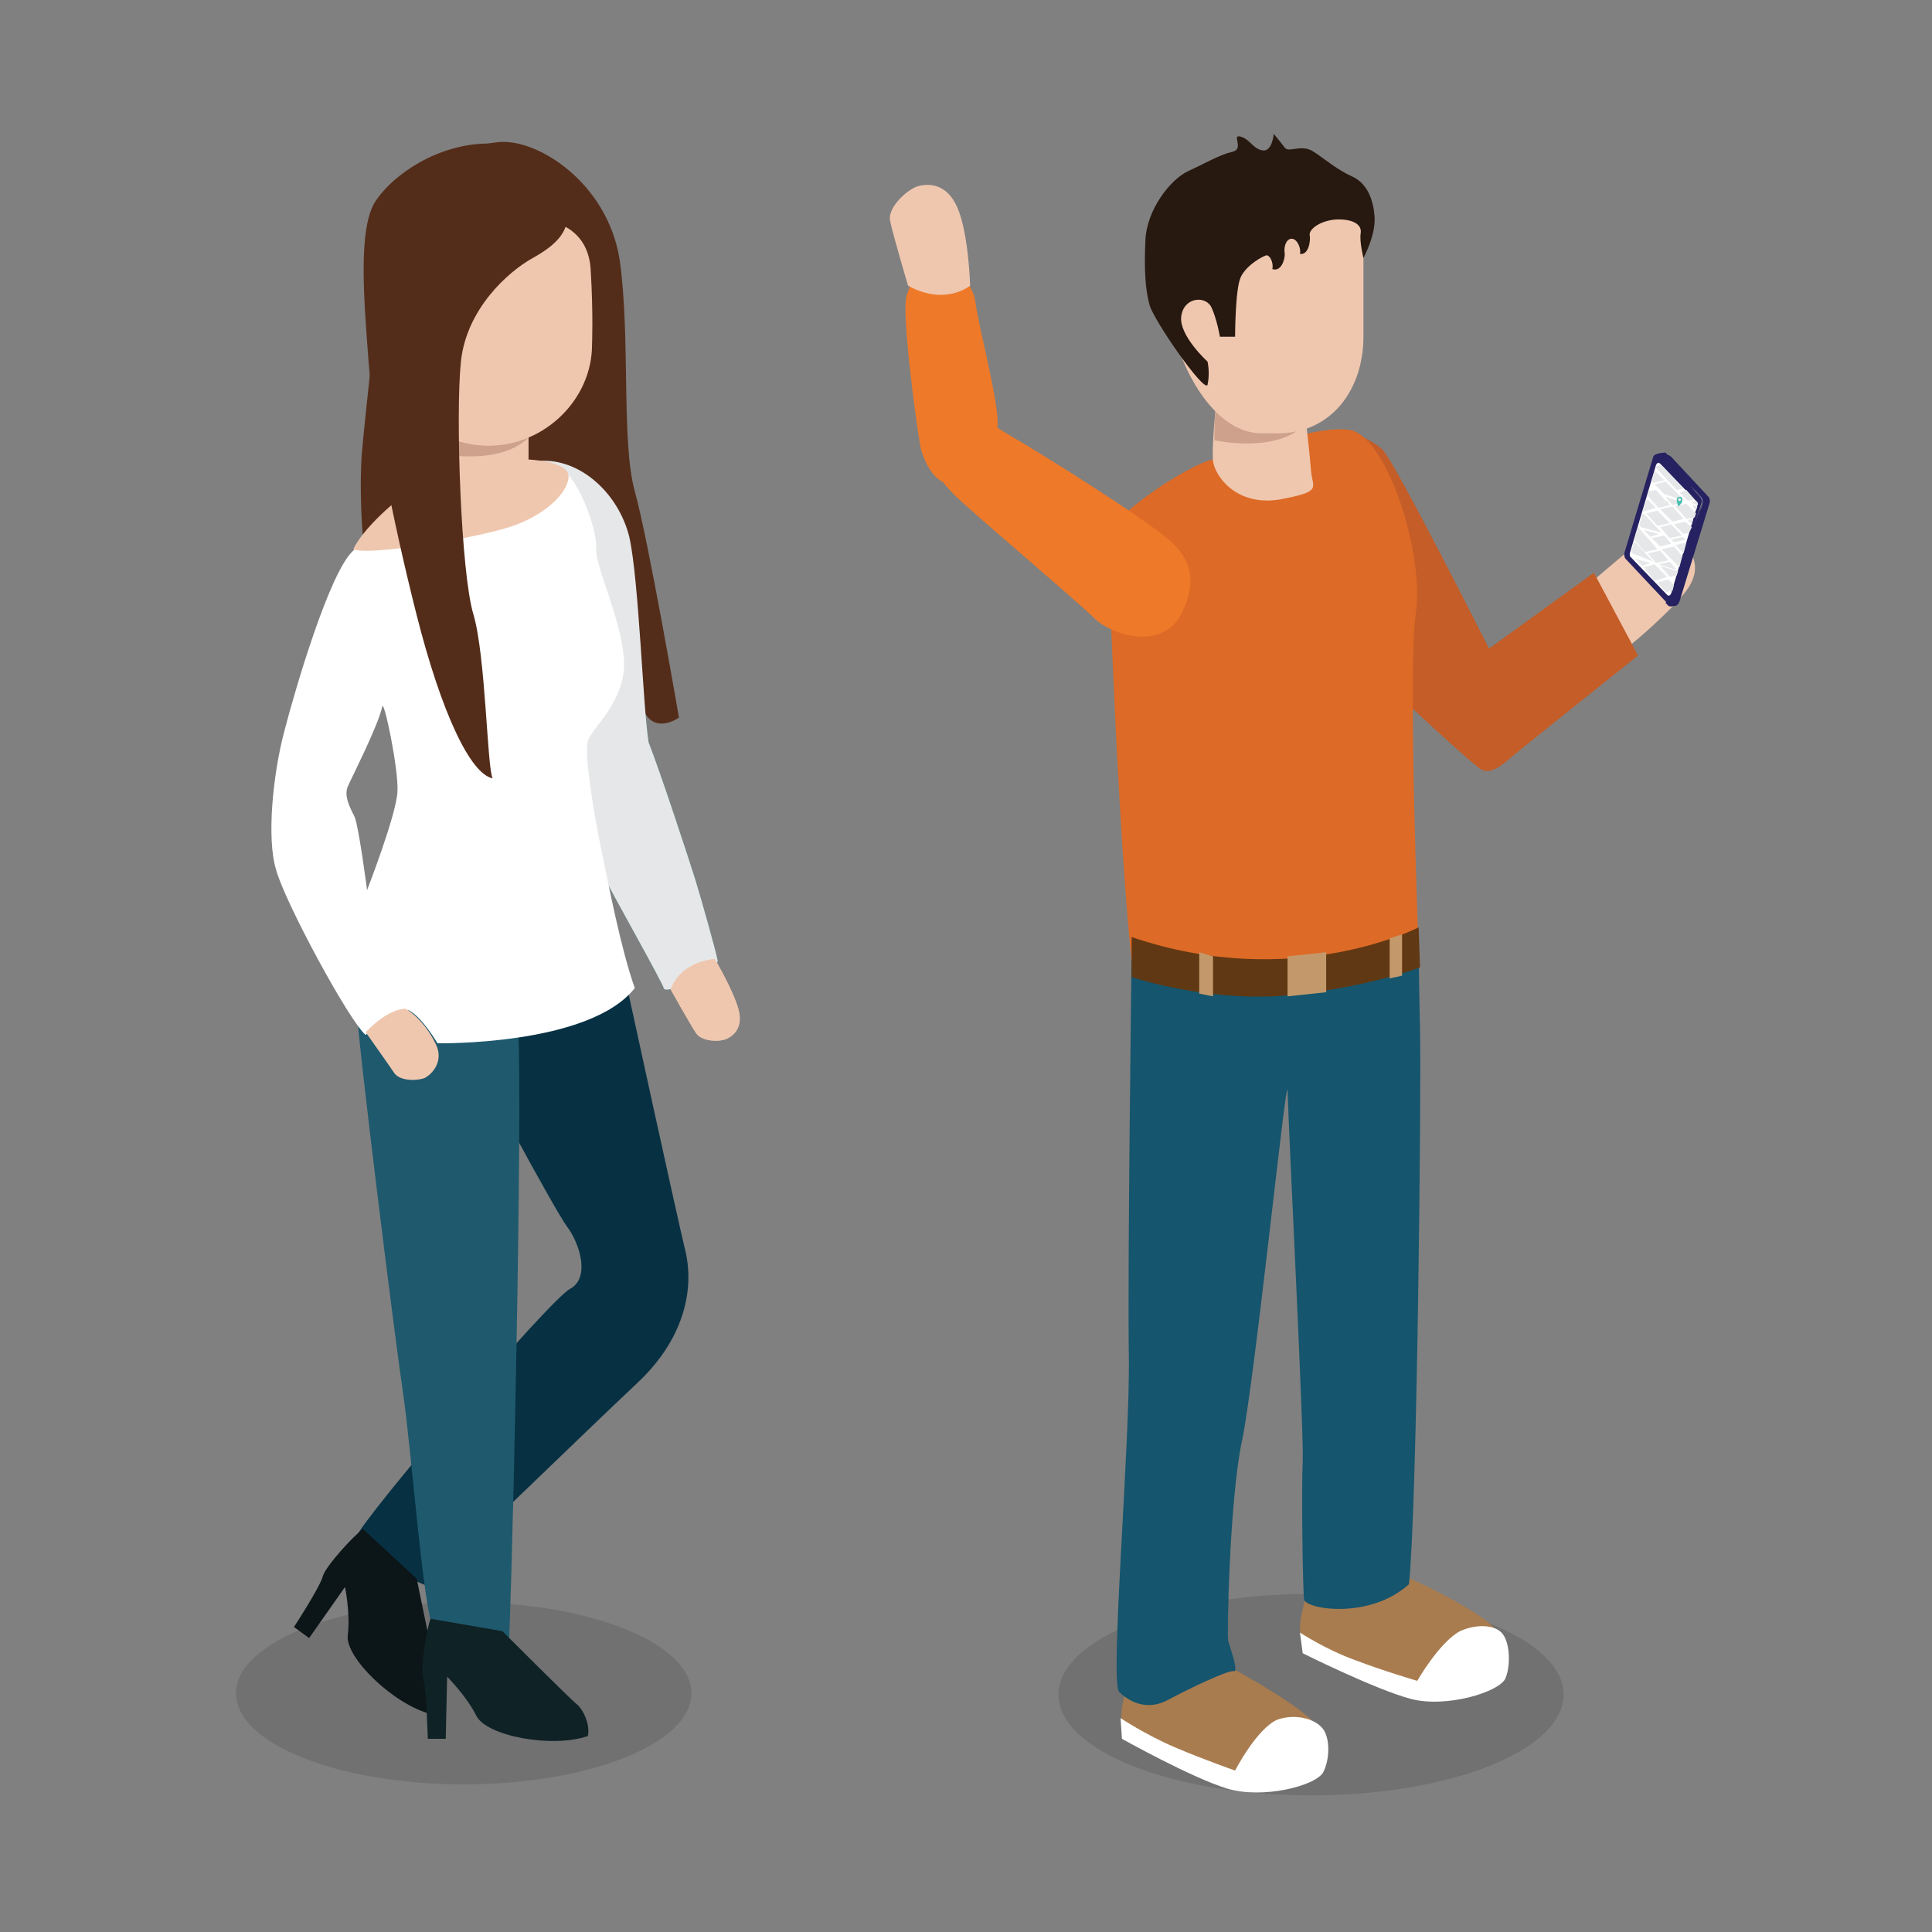 <?xml version="1.0" encoding="utf-8"?>
<!-- Generator: Adobe Illustrator 24.0.0, SVG Export Plug-In . SVG Version: 6.00 Build 0)  -->
<svg version="1.1" id="Layer_1" xmlns="http://www.w3.org/2000/svg" xmlns:xlink="http://www.w3.org/1999/xlink" x="0px" y="0px"
	 width="140px" height="140px" viewBox="0 0 140 140" style="enable-background:new 0 0 140 140;" xml:space="preserve">
<rect x="0" y="0" width="140" height="140" fill="#808080" stroke="none"/>
<style type="text/css">
	.st0{fill:#50B4B6;}
	.st1{opacity:0.3;fill:#4D4D4F;enable-background:new    ;}
	.st2{fill:#542D1A;}
	.st3{fill:#073143;}
	.st4{fill:#0C1517;}
	.st5{fill:#1F596D;}
	.st6{fill:#0F2226;}
	.st7{fill:#E6E7E8;}
	.st8{fill:#FFFFFF;}
	.st9{fill:#EFC7AF;}
	.st10{fill:#CDA18B;}
	.st11{fill:#C45D28;}
	.st12{fill:#262261;}
	.st13{fill:#6A628C;}
	.st14{fill:#49BEAF;}
	.st15{fill:#F1F1F2;}
	.st16{fill:#A87C4F;}
	.st17{fill:#15556D;}
	.st18{fill:#DD6A26;}
	.st19{fill:#271810;}
	.st20{fill:#603813;}
	.st21{fill:#C3996B;}
	.st22{fill:#EE7928;}
</style>
<path class="st0" d="M39.1,33.4c2.9-0.2,5.7,2.3,6.5,5.5c0.7,3.1,1,12.5,1.4,14.9c0.8,2,3,8.7,3.4,10c0.4,1.3,1.5,5.2,1.6,5.8
	c0.1,0.6-3.8,2.6-3.9,2c-0.2-0.6-3.6-6.6-4.4-8.2c-0.8-1.7-3.1-19.8-3.3-23.4C40.2,36.3,39.1,33.4,39.1,33.4z"/>
<g>
	<ellipse class="st1" cx="33.6" cy="122.7" rx="16.5" ry="6.6"/>
	<g>
		<path class="st2" d="M36.1,10.3c2.8-0.3,7.9,2.9,8.8,8.5C45.7,24.4,45,32,46,35.6S49.2,52,49.2,52s-1.8,1.3-2.6-0.6
			c-0.9-1.9-6.1-16.4-9.9-16.3C32.9,35.2,26.4,40,26.4,40s-0.4-3.3-0.2-6.9c0.3-3.6,0.9-7.9,0.9-10.2S27.7,11.2,36.1,10.3z"/>
		<path class="st3" d="M45.5,71.8c0,0,3.5,16.1,4.2,19c0.6,2.8-0.2,6.3-3.5,9.4s-15.3,14.7-15.3,14.7s-5.5-2.2-5.1-3.5
			c0.5-1.4,14-17.2,15.5-18c1.5-0.8,0.7-3.3-0.2-4.5s-6.9-12.3-7.6-14S43.4,70,45.5,71.8z"/>
		<path class="st4" d="M26.3,110.8c-0.7,0.5-2.7,2.7-2.9,3.4c-0.2,0.8-2.1,3.7-2.1,3.7l1.1,0.8L25,115c0,0,0.4,1.9,0.2,3.5
			c-0.2,1.6,3.3,5,6,5.7c0.7-0.7,0.7-2,0.6-2.4c-0.2-0.4-1.6-7.4-1.6-7.4L26.3,110.8z"/>
		<path class="st5" d="M25.9,73.6c0,1.6,2.7,23.3,3.3,27.3c0.6,4,1.5,16.1,2.2,17c0.6,0.9,4.9,1.5,5.5,0.8c0.4-10.6,1-42,0.6-44.7
			S25.9,73.6,25.9,73.6z"/>
		<path class="st6" d="M31.2,117.3c-0.3,0.8-0.8,3.7-0.5,4.5c0.2,0.8,0.3,4.2,0.3,4.2h1.3l0.1-4.5c0,0,1.4,1.4,2.1,2.8
			c0.7,1.5,5.5,2.4,8.1,1.5c0.2-1-0.5-2.1-0.8-2.3c-0.4-0.3-5.4-5.3-5.4-5.3L31.2,117.3z"/>
		<path class="st7" d="M39.1,33.4c2.9-0.2,5.7,2.3,6.5,5.5c0.7,3.1,1,12.5,1.4,14.9c0.8,2,3,8.7,3.4,10c0.4,1.3,1.5,5.2,1.6,5.8
			c0.1,0.6-3.8,2.6-3.9,2c-0.2-0.6-3.6-6.6-4.4-8.2c-0.8-1.7-3.1-19.8-3.3-23.4C40.2,36.3,39.1,33.4,39.1,33.4z"/>
		<path class="st8" d="M43.6,61.7c-0.5-2.4-1.3-7-1-8s2.9-3,2.6-6.1c-0.3-3.1-2.1-6.6-2-7.9c0.1-1.3-1.4-5.6-3-6
			c-1.7-0.4-9.4,1.5-14.6,6.2c-1.7,1.5-4.2,10-5,13.1c-0.8,3-1.3,7.7-0.6,10c0.6,2.3,5.3,11,6.5,12c0.9-1,2.6-1.9,3.1-1.8
			c1,0.5,2.1,2.4,2.1,2.4s11,0.2,14.3-4C45,68.8,44.1,64.1,43.6,61.7z M28.8,57.4c-0.1,1.7-2.2,7.1-2.2,7.1s-0.6-4.6-0.9-5.3
			c-0.3-0.6-0.8-1.5-0.5-2.2s2.2-4.4,2.5-5.8C27.8,50.6,28.9,55.7,28.8,57.4z"/>
		<path class="st9" d="M38.3,31.3v2c0,0,3,0.1,2.9,1.3s-1.8,2.8-4.3,3.6s-10.1,2.1-11.3,1.6c0.9-1.9,4.1-4.3,4.1-4.3l1.8-4.6
			L38.3,31.3z"/>
		<path class="st10" d="M38.3,31.7c0,0-6.2,0.1-6.8-0.7c-0.1,1.8-0.1,1.8-0.1,1.8S36.1,33.9,38.3,31.7z"/>
		<path class="st9" d="M35.4,32.3L35.4,32.3c-4,0-7.3-3.2-7.4-7.2l-0.2-8.8L39.7,16c0,0,2.9,0.3,3.1,3.5s0.1,5.5,0.1,5.5
			C42.9,28.9,39.5,32.3,35.4,32.3z"/>
		<path class="st2" d="M41.1,15.2c0.2,1.5-0.7,2.5-2.5,3.5s-4.8,3.7-5.2,7.5s0,15.3,0.9,18.3s1,11.2,1.4,11.9
			c-1.6-0.3-3.7-4.7-5.5-11.8S27,30.2,26.7,26.1s-0.8-9.5,0.5-11.5s4.6-4.2,8.2-4.2C39,10.4,40.9,13.6,41.1,15.2z"/>
		<path class="st9" d="M26.5,74.8c0,0,1.7,2.4,2.1,3c0.5,0.6,1.8,0.5,2.2,0.3s1.4-1.1,0.8-2.4c-0.9-1.9-2.2-2.6-2.2-2.6
			S28.2,73,26.5,74.8z"/>
		<path class="st9" d="M48.6,71.7c0,0,1.4,2.5,1.8,3.1c0.4,0.7,1.7,0.7,2.2,0.5s1.3-0.8,0.9-2.2c-0.4-1.4-1.7-3.6-1.7-3.6
			S49.4,69.6,48.6,71.7z"/>
	</g>
</g>
<g>
	<ellipse class="st1" cx="95" cy="122.8" rx="18.3" ry="7.3"/>
	<g>
		<path class="st9" d="M115.3,42.2c0,0,2.8-2.4,3.7-3.1c0.8-0.7,2.6-0.1,3.1,0.4s1.3,1.7,0.1,3.3c-1.2,1.6-4,3.9-4,3.9
			S115.3,45.3,115.3,42.2z"/>
		<path class="st11" d="M97.7,47c0,0,9,8.5,9.7,8.8s1.5-0.4,2.2-1s9.1-7.3,9.1-7.3l-3.2-6l-7.6,5.5c0,0-6.8-13.5-7.7-14.4
			c-0.9-0.9-4.1-2.5-5.2,0.4C94,35.7,92.6,42,97.7,47z"/>
		<path class="st12" d="M120.2,33.1v0.3l3,2.7c0.1,0.1,0.2,0.3,0.1,0.5l-2.6,7.1l0.2,0.2c0.1,0.1,0.4,0,0.5,0s0.2-0.1,0.3-0.3
			l2.2-7.2c0-0.2,0-0.3-0.1-0.4l-2.7-2.9c-0.1-0.1-0.3-0.2-0.4-0.1S120.3,33,120.2,33.1z"/>
		<path class="st12" d="M120.9,43.8l-3.1-3.3c-0.1-0.1-0.1-0.3-0.1-0.4c0,0,2-6.7,2.1-7s0.9-0.3,0.9-0.3l2.5,3.1
			c0.1,0.1,0.2,0.4,0.1,0.5l-2.2,7.2C121.2,43.9,121,43.9,120.9,43.8z"/>
		<g>
			<path class="st8" d="M123,36.4l-2.7-2.8c-0.1-0.1-0.2-0.1-0.3,0.1l-1.9,6.4c0,0.1,0,0.1,0,0.2l2.7,2.8c0.1,0.1,0.2,0.1,0.3-0.1
				l1.9-6.4C123.1,36.5,123,36.5,123,36.4z"/>
		</g>
		<g>
			<path class="st13" d="M122.5,35.2l0.5,0.5c0.1,0.2,0.4,0.3,0.4,0.6s-0.1,0.5-0.2,0.7l-0.2,0.7l0,0l0.2-0.7c0-0.2,0.2-0.5,0.1-0.7
				c0-0.2-0.2-0.4-0.4-0.6L122.5,35.2L122.5,35.2z"/>
		</g>
		<g>
			<polygon class="st7" points="120.1,38.1 121,37.9 120.1,37 119.3,37.2 			"/>
			<polygon class="st7" points="121.9,36.4 120.7,36 121.2,36.6 			"/>
			<polygon class="st7" points="119.4,36.2 119.3,36.3 119,37.1 120,36.8 			"/>
			<polygon class="st7" points="120.2,36.8 121,36.6 120.8,36.3 119.9,36.5 			"/>
			<polygon class="st7" points="122.8,37.5 122.9,37.2 122.2,36.5 121.4,36.7 122.2,37.6 			"/>
			<polygon class="st7" points="121.2,36.7 120.3,36.9 121.2,37.8 122,37.6 			"/>
			<polygon class="st7" points="121.9,38.8 121.1,38 120.3,38.2 121,39 			"/>
			<polygon class="st7" points="119.6,40.8 118.5,40.5 119,41 			"/>
			<polygon class="st7" points="119.9,35.1 120.6,35.8 122.1,36.3 120.7,34.9 			"/>
			<path class="st7" d="M119.8,40.7l-1.3-1.4h-0.1l-0.2,0.7l0,0l0.1,0.1L119.8,40.7z"/>
			<path class="st7" d="M123,36.6L123,36.6c0-0.1,0-0.1,0-0.2l-0.1-0.1l-0.4,0.1L123,36.6z"/>
			<polygon class="st7" points="121,40.7 120.2,40.9 121.5,41.3 			"/>
			<polygon class="st7" points="120.6,38.8 119.7,39 120.3,39.6 121.1,39.4 			"/>
			<polygon class="st7" points="120.8,41.8 119.9,40.9 119.1,41.1 119.9,42.1 			"/>
			<polygon class="st7" points="119.4,40.1 120,40.8 120.9,40.6 120.3,39.9 			"/>
			<polygon class="st7" points="121.3,42.4 120.9,42 120.1,42.2 120.7,42.9 121.2,42.8 			"/>
			<polygon class="st7" points="120,33.8 120,33.9 121.5,35.5 122,35.4 120.4,33.7 			"/>
			<polygon class="st7" points="119.8,35 120.6,34.8 119.9,34.1 119.7,34.9 			"/>
			<polygon class="st7" points="121.7,35.7 122.3,36.3 122.8,36.2 122.2,35.5 			"/>
			<polygon class="st7" points="119.2,40 120.1,39.8 118.7,38.2 118.4,39.1 			"/>
			<polygon class="st7" points="122.6,36.6 122.9,37 123,36.7 			"/>
			<polygon class="st7" points="121.3,39.6 120.4,39.8 121.7,41.1 121.9,40.3 			"/>
			<polygon class="st7" points="120.3,41 121,41.8 121.5,41.7 121.6,41.4 			"/>
			<polygon class="st7" points="120.4,38.6 119.1,37.2 119,37.3 118.8,38 118.9,38.2 			"/>
			<polygon class="st7" points="120.2,38.7 119.1,38.4 119.6,38.9 			"/>
			<polygon class="st7" points="122.2,39.1 121.9,38.9 121.1,39.1 121.3,39.3 			"/>
			<polygon class="st7" points="119.4,35.9 119.9,36.5 120.7,36.3 120,35.5 119.5,35.6 			"/>
			<polygon class="st7" points="122.1,37.8 121.3,38 122,38.7 122.4,38.6 122.6,38.2 			"/>
			<polygon class="st7" points="122.2,39.3 121.4,39.5 122,40.1 			"/>
			<polygon class="st7" points="122.3,37.7 122.6,38 122.7,37.6 			"/>
		</g>
		<path class="st14" d="M121.5,36.2c0,0.1,0.1,0.5,0.1,0.5s0.3-0.2,0.3-0.4c0-0.1,0-0.3-0.1-0.3C121.7,36,121.5,36,121.5,36.2z"/>
		<circle class="st15" cx="121.7" cy="36.2" r="0.1"/>
	</g>
	<path class="st16" d="M81.3,124.9c-0.2-1.1,0.3-2.2,0.3-2.6s6.4-1.7,7.2-1.6c0.7,0.2,6.2,3.4,6.5,4.3s-3.8,4.3-5.7,3.9
		C87.6,128.5,81.3,124.9,81.3,124.9z"/>
	<path class="st8" d="M81.2,124.5l0.1,1.5c0,0,5,2.8,7.6,3.6s6.5-0.2,7-1.2s0.5-2.7-0.2-3.3c-0.6-0.6-1.9-0.9-3.1-0.5
		c-1.5,0.6-3.1,3.7-3.1,3.7s-2.3-0.8-4.4-1.7C83,125.7,81.2,124.5,81.2,124.5z"/>
	<path class="st16" d="M94.3,118.7c-0.3-1.1,0.2-2.2,0.2-2.6s6.3-2,7.1-1.9c0.7,0.1,6.5,3,6.8,4c0.4,0.9-3.7,4.5-5.7,4.2
		S94.3,118.7,94.3,118.7z"/>
	<path class="st8" d="M94.2,118.3l0.2,1.5c0,0,5.2,2.6,7.8,3.3c2.6,0.7,6.5-0.5,6.9-1.5s0.3-2.7-0.3-3.3s-1.9-0.6-3-0.1
		c-1.5,0.8-3.1,3.6-3.1,3.6s-2.4-0.7-4.5-1.5C96,119.5,94.2,118.3,94.2,118.3z"/>
	<path class="st17" d="M82,69.3c0,0-0.3,22.6-0.2,29s-1.4,23.6-0.7,24.3s2,1.4,3.5,0.6s4.4-2.2,4.8-2.1s-0.3-1.8-0.4-2.2
		c-0.1-0.4,0.1-10.3,1-14.5s3.2-26.6,3.3-25.4c0.1,3.4,1.2,25,1.1,26.9s0,9.3,0.1,10s4.7,1.5,7.6-1.1c0.6-5.8,0.9-35.8,0.8-40.2
		s-0.1-6.5-0.1-6.5L82,69.3z"/>
	<path class="st18" d="M102.8,68.9c0,0-9.1,4.7-20.8,0.7c-1-9.4-1.7-29.3-1.7-30.7s5.9-5.3,7.6-5.6s7.8-2.7,10.1-2.1
		c2.6,0.8,5.2,8.9,4.6,13.2C102,48.4,102.8,68.9,102.8,68.9z"/>
	<path class="st9" d="M88.1,29.5c0,0-0.3,2.9-0.2,3.9s1.6,3.3,4.8,2.8c3.2-0.6,2.4-0.8,2.3-2.1s-0.4-3.9-0.4-3.9L88.1,29.5z"/>
	<path class="st10" d="M94.5,30.8c0,0-5.9-1.2-6.4-1.9c-0.1,1.7-0.1,3-0.1,3S92.4,32.9,94.5,30.8z"/>
	<g>
		<path class="st9" d="M92.6,31.4h-1.2c-3.8,0-6.6-5.9-6.7-9.7l-0.2-5.9h14.3v8.6C98.8,28.2,96.5,31.4,92.6,31.4z"/>
		<path class="st9" d="M86.4,25.1L86.4,25.1c-1.1,0-2.1-0.9-2.1-2.1l-0.1-2.5h4.3V23C88.5,24.2,87.6,25.1,86.4,25.1z"/>
	</g>
	<path class="st19" d="M98.8,18.7c0.4-0.8,0.9-2,0.8-3.1s-0.5-2.3-1.6-2.8s-1.9-1.2-2.8-1.8s-1.8,0.1-2.1-0.3c-0.3-0.4-0.8-1-0.8-1
		s-0.1,1.3-0.8,1.2s-0.9-0.8-1.6-1s0.3,0.9-0.6,1.1c-0.9,0.2-1.9,0.8-3.2,1.4c-1.3,0.6-3,2.8-3.1,5s0,3.6,0.3,4.7
		c0.3,1.1,3.9,6.3,4.2,5.8c0.2-0.9,0-1.7,0-1.7s-2.1-1.9-1.9-3.3s1.8-1.5,2.2-0.6c0.4,0.9,0.6,2.1,0.6,2.1h1.1c0,0,0-3.4,0.4-4.3
		s1.7-1.6,1.9-1.6c0.2,0,0.5,0.5,0.4,1c0.6,0.2,0.9-0.6,0.9-1.1c-0.1-0.5,0.1-1.1,0.5-1.1s0.7,0.7,0.6,1.1c0.6,0.1,0.8-0.9,0.7-1.4
		c0-0.5,1-1.1,2.1-1.1s1.7,0.4,1.6,1C98.5,17.5,98.8,18.7,98.8,18.7z"/>
	<g>
		<path class="st20" d="M102.8,67.2c0,0-9.1,4.7-20.8,0.7v2.9c0,0,5.6,1.9,11.6,1.3c5.7-0.6,9.3-2,9.3-2L102.8,67.2z"/>
		<g>
			<polygon class="st21" points="100.7,70.9 101.6,70.7 101.6,67.7 100.7,68 			"/>
			<polygon class="st21" points="86.9,72 87.9,72.2 87.9,69.3 86.9,69 			"/>
			<polygon class="st21" points="93.3,72.2 96.1,71.9 96.1,69 93.3,69.3 			"/>
		</g>
	</g>
	<path class="st22" d="M69.5,35.1c1.5-0.3,2.8-2.5,2.8-4.4s-1.4-7.1-1.6-8.7c-0.2-1.6-1.5-2.7-2.9-2.4c-1.3,0.3-1.7,0.5-2.1,1.8
		s0.7,9.3,1,11C67.1,34,68.1,35.4,69.5,35.1z"/>
	<path class="st22" d="M85.6,44.5c-1.4,2.7-5.1,1.5-6.3,0.3c-1.2-1.2-8.9-7.7-10.1-8.9s-2.7-3-1.1-5.2c1.3-1.8,4.1,0.3,5.5,1.1
		s9.3,5.7,11.2,7.4S86.5,42.7,85.6,44.5z"/>
	<path class="st9" d="M65.8,20.7c0,0-1.1-3.7-1.3-4.7s1.3-2.3,2-2.5s2.1-0.3,2.9,1.6s0.9,5.6,0.9,5.6S68.5,22.2,65.8,20.7z"/>
</g>
<path class="st9" d="M48.6,71.7c0,0,1.4,2.5,1.8,3.1c0.4,0.7,1.7,0.7,2.2,0.5s1.3-0.8,0.9-2.2c-0.4-1.4-1.7-3.6-1.7-3.6
	S49.4,69.6,48.6,71.7z"/>
</svg>
